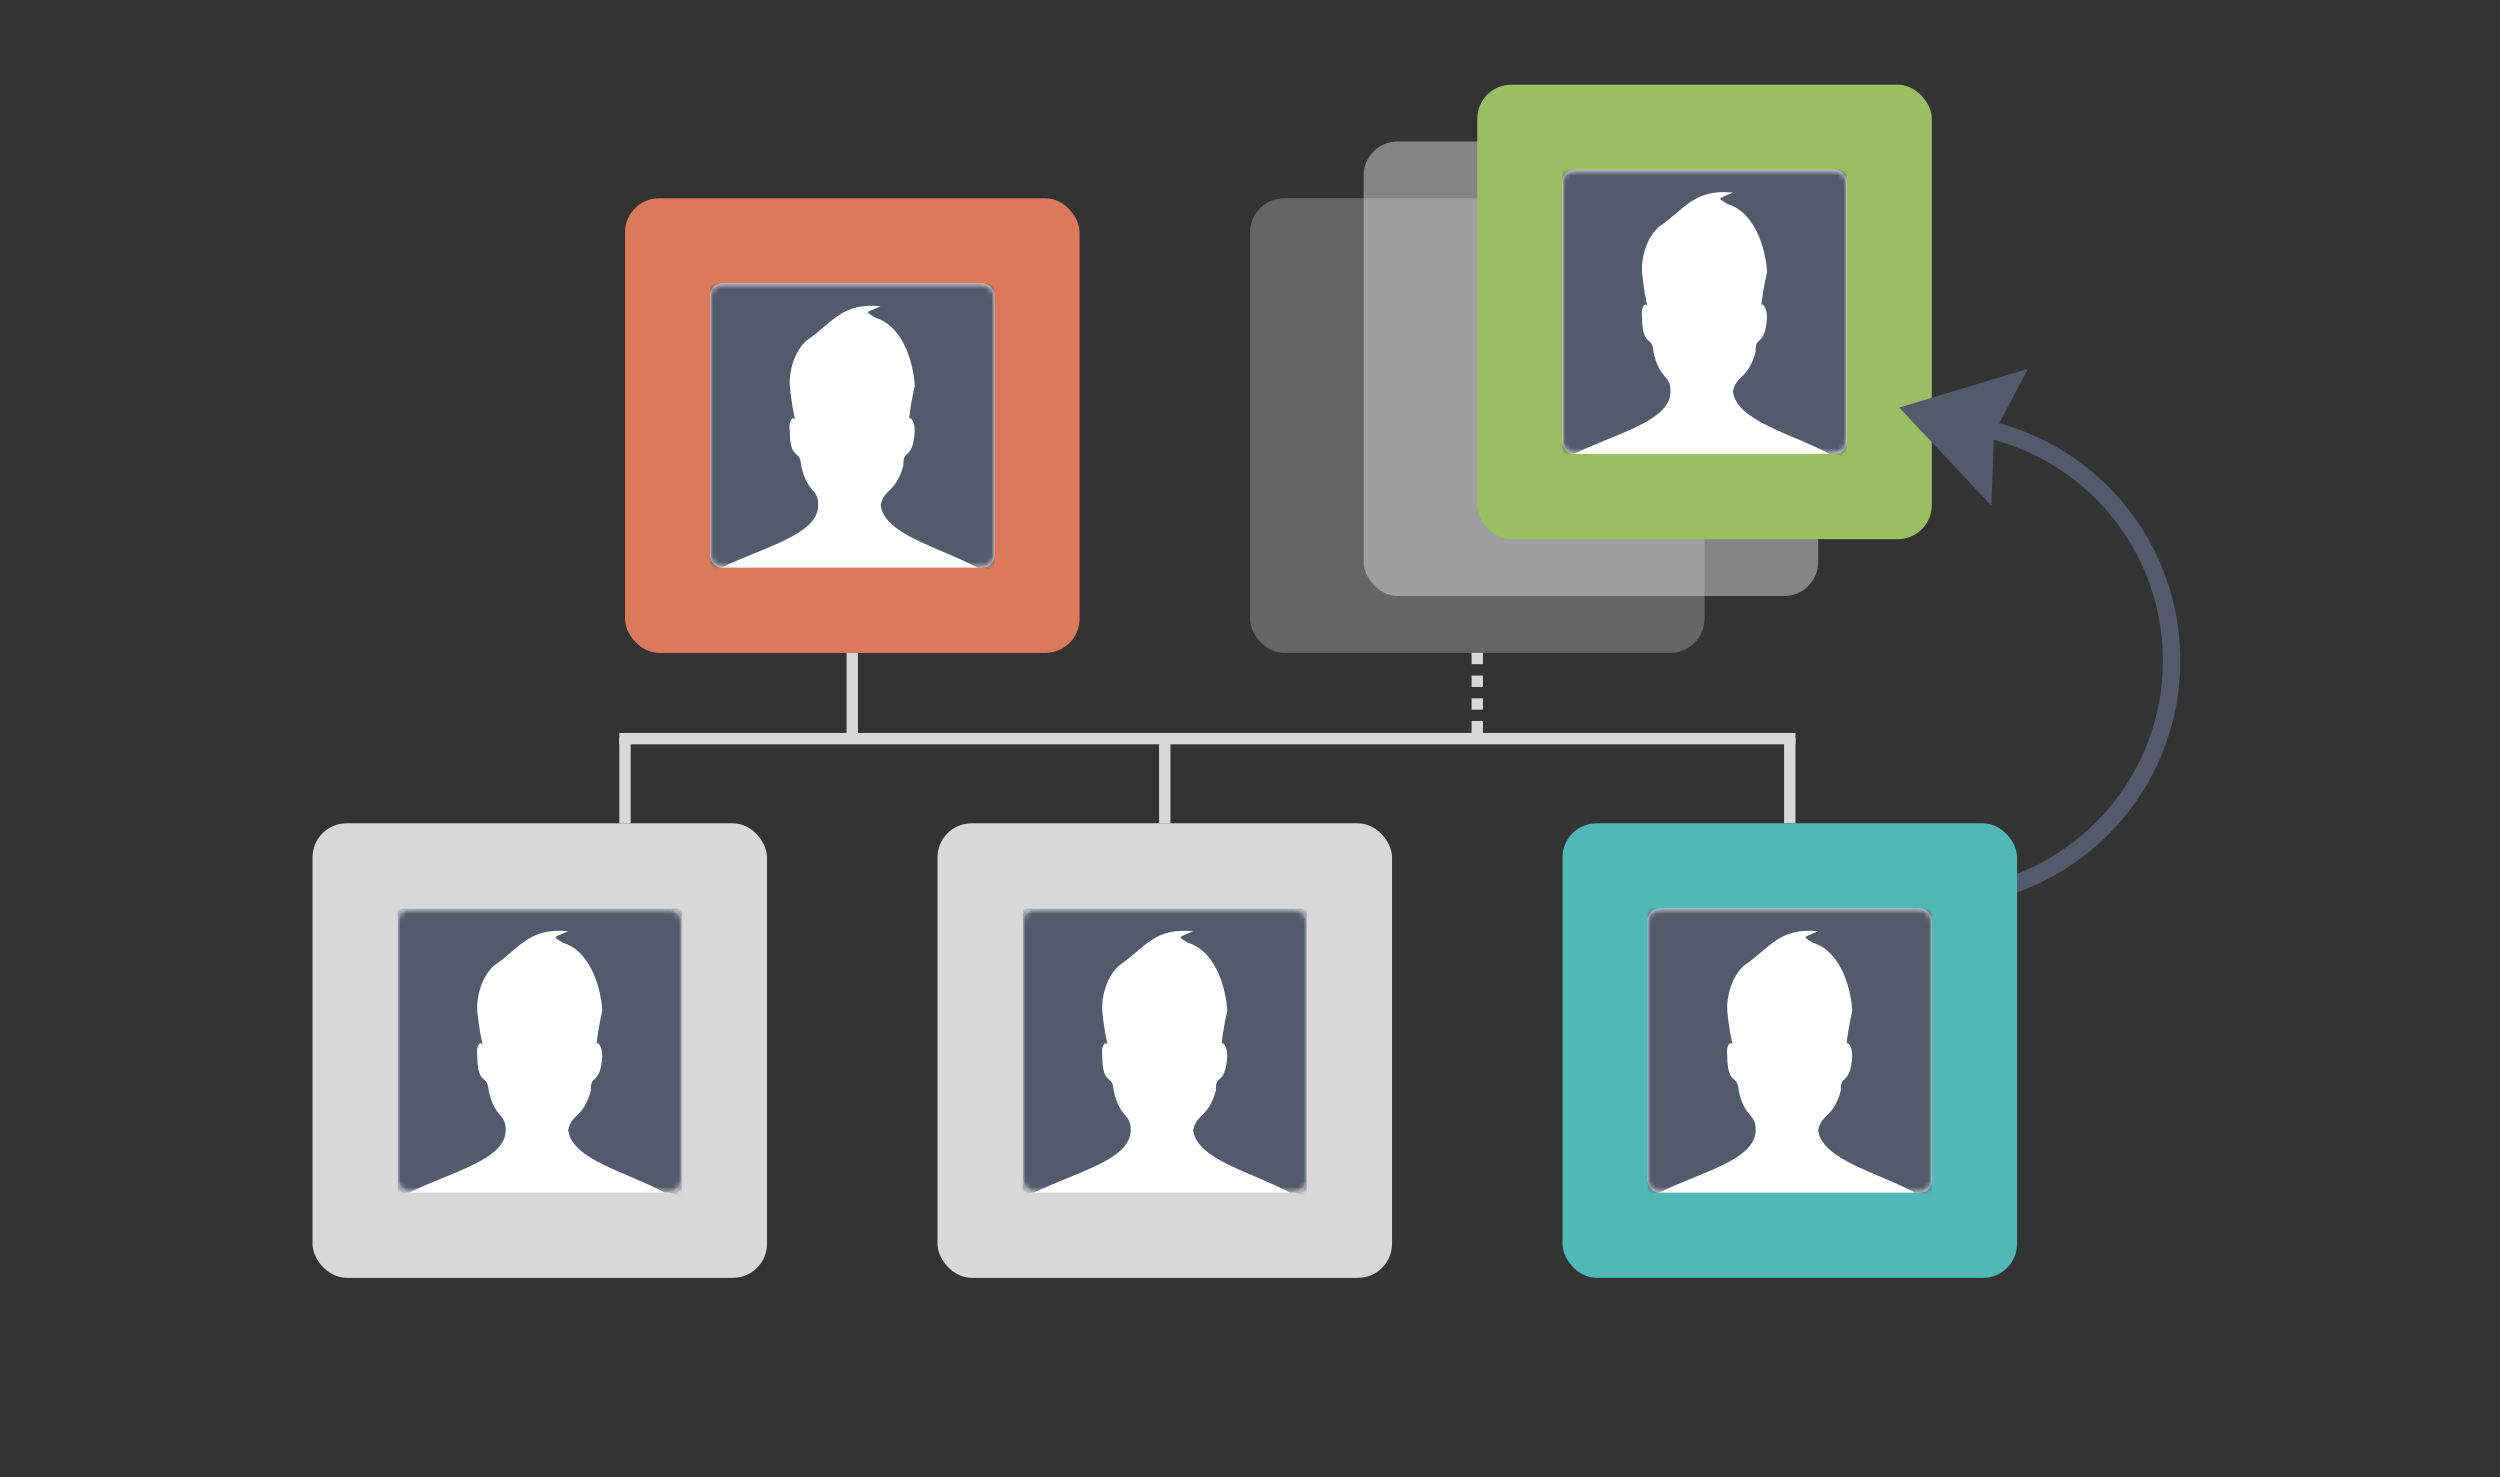 <?xml version="1.0" encoding="UTF-8" standalone="no"?>
<svg width="440px" height="260px" viewBox="0 0 440 260" version="1.1" xmlns="http://www.w3.org/2000/svg" xmlns:xlink="http://www.w3.org/1999/xlink" xmlns:sketch="http://www.bohemiancoding.com/sketch/ns">
    <rect x="0" y="0" width="440" height="260" fill="#333333" stroke="none"/>
    <!-- Generator: Sketch 3.3 (11970) - http://www.bohemiancoding.com/sketch -->
    <title>slide01_01</title>
    <desc>Created with Sketch.</desc>
    <defs>
        <rect id="path-1" x="0" y="0.5" width="50" height="50" rx="2"></rect>
        <rect id="path-3" x="0" y="0.5" width="50" height="50" rx="2"></rect>
        <rect id="path-5" x="0" y="0.5" width="50" height="50" rx="2"></rect>
        <rect id="path-7" x="0" y="0.5" width="50" height="50" rx="2"></rect>
        <rect id="path-9" x="0" y="0.5" width="50" height="50" rx="2"></rect>
    </defs>
    <g id="Page-1" stroke="none" stroke-width="1" fill="none" fill-rule="evenodd" sketch:type="MSPage">
        <g id="slide01_01" sketch:type="MSArtboardGroup">
            <rect id="Rectangle-175-Copy" fill="#D8D8D8" sketch:type="MSShapeGroup" x="109" y="129.9" width="2" height="15"></rect>
            <g id="Group" sketch:type="MSLayerGroup" transform="translate(55, 14)">
                <g id="Rectangle-162-+-thumbnail-copy-2" transform="translate(55, 20.9)">
                    <rect id="Rectangle-162" fill="#DC795B" sketch:type="MSShapeGroup" x="0" y="0" width="80" height="80" rx="6"></rect>
                    <g id="thumbnail-copy-2" transform="translate(15, 14.5)">
                        <mask id="mask-2" sketch:name="Mask" fill="white">
                            <use xlink:href="#path-1"></use>
                        </mask>
                        <use id="Mask" fill="#FFFFFF" sketch:type="MSShapeGroup" xlink:href="#path-1"></use>
                        <path d="M47,50.5 C40.506,46.95 30.611,44.731 30,39.5 C30.611,36.5 32.606,37.51 34,32.5 C33.856,29.509 35.628,31.815 36,26.5 C35.961,24.331 34.994,23.798 35,24.5 C34.994,23.798 35.483,20.645 36,18.5 C35.878,15.668 34.45,8.111 29,6.5 C27.55,5.39 26.856,5.822 30,4.5 C23.106,3.802 21.494,7.454 17,10.5 C14.683,12.498 13.833,16.229 14,18.5 C14.194,20.645 14.683,23.803 15,24.5 C14.683,23.803 13.711,24.331 14,26.5 C14.05,31.815 15.822,29.509 16,32.5 C17.061,37.51 19.067,36.5 19,39.5 C19.067,44.731 9.172,46.95 2,50.5 C1.489,50.294 0.678,50.771 0,51.5 L0,0.5 L50,0.5 L50,51.5 C49.283,50.928 48.372,50.372 47,50.5 Z" id="Path-Copy-2" fill="#525A6B" sketch:type="MSShapeGroup" mask="url(#mask-2)"></path>
                    </g>
                </g>
                <g id="Rectangle-162-+-thumbnail-copy-4" transform="translate(110, 130.9)">
                    <rect id="Rectangle-162" fill="#D8D8D8" sketch:type="MSShapeGroup" x="0" y="0" width="80" height="80" rx="6"></rect>
                    <g id="thumbnail-copy-2" transform="translate(15, 14.5)">
                        <mask id="mask-4" sketch:name="Mask" fill="white">
                            <use xlink:href="#path-3"></use>
                        </mask>
                        <use id="Mask" fill="#FFFFFF" sketch:type="MSShapeGroup" xlink:href="#path-3"></use>
                        <path d="M47,50.5 C40.506,46.95 30.611,44.731 30,39.5 C30.611,36.5 32.606,37.51 34,32.5 C33.856,29.509 35.628,31.815 36,26.5 C35.961,24.331 34.994,23.798 35,24.5 C34.994,23.798 35.483,20.645 36,18.5 C35.878,15.668 34.45,8.111 29,6.5 C27.55,5.39 26.856,5.822 30,4.5 C23.106,3.802 21.494,7.454 17,10.5 C14.683,12.498 13.833,16.229 14,18.5 C14.194,20.645 14.683,23.803 15,24.5 C14.683,23.803 13.711,24.331 14,26.5 C14.05,31.815 15.822,29.509 16,32.5 C17.061,37.51 19.067,36.5 19,39.5 C19.067,44.731 9.172,46.95 2,50.5 C1.489,50.294 0.678,50.771 0,51.5 L0,0.5 L50,0.5 L50,51.5 C49.283,50.928 48.372,50.372 47,50.5 Z" id="Path-Copy-2" fill="#525A6B" sketch:type="MSShapeGroup" mask="url(#mask-4)"></path>
                    </g>
                </g>
                <g id="Rectangle-162-+-thumbnail-copy-6" transform="translate(0, 130.9)">
                    <rect id="Rectangle-162" fill="#D8D8D8" sketch:type="MSShapeGroup" x="0" y="0" width="80" height="80" rx="6"></rect>
                    <g id="thumbnail-copy-2" transform="translate(15, 14.5)">
                        <mask id="mask-6" sketch:name="Mask" fill="white">
                            <use xlink:href="#path-5"></use>
                        </mask>
                        <use id="Mask" fill="#FFFFFF" sketch:type="MSShapeGroup" xlink:href="#path-5"></use>
                        <path d="M47,50.5 C40.506,46.95 30.611,44.731 30,39.5 C30.611,36.5 32.606,37.51 34,32.5 C33.856,29.509 35.628,31.815 36,26.5 C35.961,24.331 34.994,23.798 35,24.5 C34.994,23.798 35.483,20.645 36,18.5 C35.878,15.668 34.45,8.111 29,6.5 C27.55,5.39 26.856,5.822 30,4.5 C23.106,3.802 21.494,7.454 17,10.5 C14.683,12.498 13.833,16.229 14,18.5 C14.194,20.645 14.683,23.803 15,24.5 C14.683,23.803 13.711,24.331 14,26.5 C14.05,31.815 15.822,29.509 16,32.5 C17.061,37.51 19.067,36.5 19,39.5 C19.067,44.731 9.172,46.95 2,50.5 C1.489,50.294 0.678,50.771 0,51.5 L0,0.5 L50,0.5 L50,51.5 C49.283,50.928 48.372,50.372 47,50.5 Z" id="Path-Copy-2" fill="#525A6B" sketch:type="MSShapeGroup" mask="url(#mask-6)"></path>
                    </g>
                </g>
                <g id="Rectangle-162-+-thumbnail-copy-8" transform="translate(165, 20.9)" fill="#D8D8D8" sketch:type="MSShapeGroup" fill-opacity="0.3">
                    <rect id="Rectangle-162" x="0" y="0" width="80" height="80" rx="6"></rect>
                </g>
                <g id="Rectangle-162-+-thumbnail-copy-7" transform="translate(185, 10.9)" fill="#D8D8D8" sketch:type="MSShapeGroup" fill-opacity="0.5">
                    <rect id="Rectangle-162" x="0" y="0" width="80" height="80" rx="6"></rect>
                </g>
                <g id="Rectangle-162-+-thumbnail-copy-3" transform="translate(205, 0.9)">
                    <rect id="Rectangle-162" fill="#99BF62" sketch:type="MSShapeGroup" x="0" y="0" width="80" height="80" rx="6"></rect>
                    <g id="thumbnail-copy-2" transform="translate(15, 14.5)">
                        <mask id="mask-8" sketch:name="Mask" fill="white">
                            <use xlink:href="#path-7"></use>
                        </mask>
                        <use id="Mask" fill="#FFFFFF" sketch:type="MSShapeGroup" xlink:href="#path-7"></use>
                        <path d="M47,50.5 C40.506,46.95 30.611,44.731 30,39.5 C30.611,36.5 32.606,37.51 34,32.5 C33.856,29.509 35.628,31.815 36,26.5 C35.961,24.331 34.994,23.798 35,24.5 C34.994,23.798 35.483,20.645 36,18.5 C35.878,15.668 34.45,8.111 29,6.5 C27.55,5.39 26.856,5.822 30,4.5 C23.106,3.802 21.494,7.454 17,10.5 C14.683,12.498 13.833,16.229 14,18.5 C14.194,20.645 14.683,23.803 15,24.5 C14.683,23.803 13.711,24.331 14,26.5 C14.05,31.815 15.822,29.509 16,32.5 C17.061,37.51 19.067,36.5 19,39.5 C19.067,44.731 9.172,46.95 2,50.5 C1.489,50.294 0.678,50.771 0,51.5 L0,0.5 L50,0.5 L50,51.5 C49.283,50.928 48.372,50.372 47,50.5 Z" id="Path-Copy-2" fill="#525A6B" sketch:type="MSShapeGroup" mask="url(#mask-8)"></path>
                    </g>
                </g>
                <rect id="Rectangle-175" fill="#D8D8D8" sketch:type="MSShapeGroup" x="94" y="100.9" width="2" height="15"></rect>
                <path d="M204,100.9 L206,100.9 L206,115.9 L204,115.9 L204,100.9 Z M204,102.9 L206,102.9 L206,104.9 L204,104.9 L204,102.9 Z M204,106.9 L206,106.9 L206,108.9 L204,108.9 L204,106.9 Z M204,110.9 L206,110.9 L206,112.9 L204,112.9 L204,110.9 Z" id="Rectangle-175-Copy-4" fill="#D8D8D8" sketch:type="MSShapeGroup"></path>
                <rect id="Rectangle-175-Copy-2" fill="#D8D8D8" sketch:type="MSShapeGroup" x="149" y="115.9" width="2" height="15"></rect>
                <rect id="Rectangle-175-Copy-3" fill="#D8D8D8" sketch:type="MSShapeGroup" x="259" y="115.9" width="2" height="15"></rect>
                <rect id="Rectangle-176" fill="#D8D8D8" sketch:type="MSShapeGroup" x="54" y="115" width="207" height="2"></rect>
                <path d="M296.854,60.484 C315.228,65.497 328.735,82.305 328.735,102.268 C328.735,122.894 314.316,140.152 295.008,144.513 L295.008,144.513 L295.008,141.362 C312.608,137.064 325.669,121.191 325.669,102.268 C325.669,83.666 313.047,68.012 295.901,63.403 L295.484,74.983 L279.265,57.731 L301.937,50.9 L296.854,60.484 L296.854,60.484 Z" id="Oval-116" fill="#525A6B" sketch:type="MSShapeGroup"></path>
                <g id="Rectangle-162-+-thumbnail-copy-5" transform="translate(220, 130.9)">
                    <rect id="Rectangle-162" fill="#50B8B7" sketch:type="MSShapeGroup" x="0" y="0" width="80" height="80" rx="6"></rect>
                    <g id="thumbnail-copy-2" transform="translate(15, 14.5)">
                        <mask id="mask-10" sketch:name="Mask" fill="white">
                            <use xlink:href="#path-9"></use>
                        </mask>
                        <use id="Mask" fill="#FFFFFF" sketch:type="MSShapeGroup" xlink:href="#path-9"></use>
                        <path d="M47,50.5 C40.506,46.95 30.611,44.731 30,39.5 C30.611,36.5 32.606,37.51 34,32.5 C33.856,29.509 35.628,31.815 36,26.5 C35.961,24.331 34.994,23.798 35,24.5 C34.994,23.798 35.483,20.645 36,18.5 C35.878,15.668 34.45,8.111 29,6.5 C27.55,5.39 26.856,5.822 30,4.5 C23.106,3.802 21.494,7.454 17,10.5 C14.683,12.498 13.833,16.229 14,18.5 C14.194,20.645 14.683,23.803 15,24.5 C14.683,23.803 13.711,24.331 14,26.5 C14.05,31.815 15.822,29.509 16,32.5 C17.061,37.51 19.067,36.5 19,39.5 C19.067,44.731 9.172,46.95 2,50.5 C1.489,50.294 0.678,50.771 0,51.5 L0,0.5 L50,0.5 L50,51.5 C49.283,50.928 48.372,50.372 47,50.5 Z" id="Path-Copy-2" fill="#525A6B" sketch:type="MSShapeGroup" mask="url(#mask-10)"></path>
                    </g>
                </g>
            </g>
        </g>
    </g>
</svg>